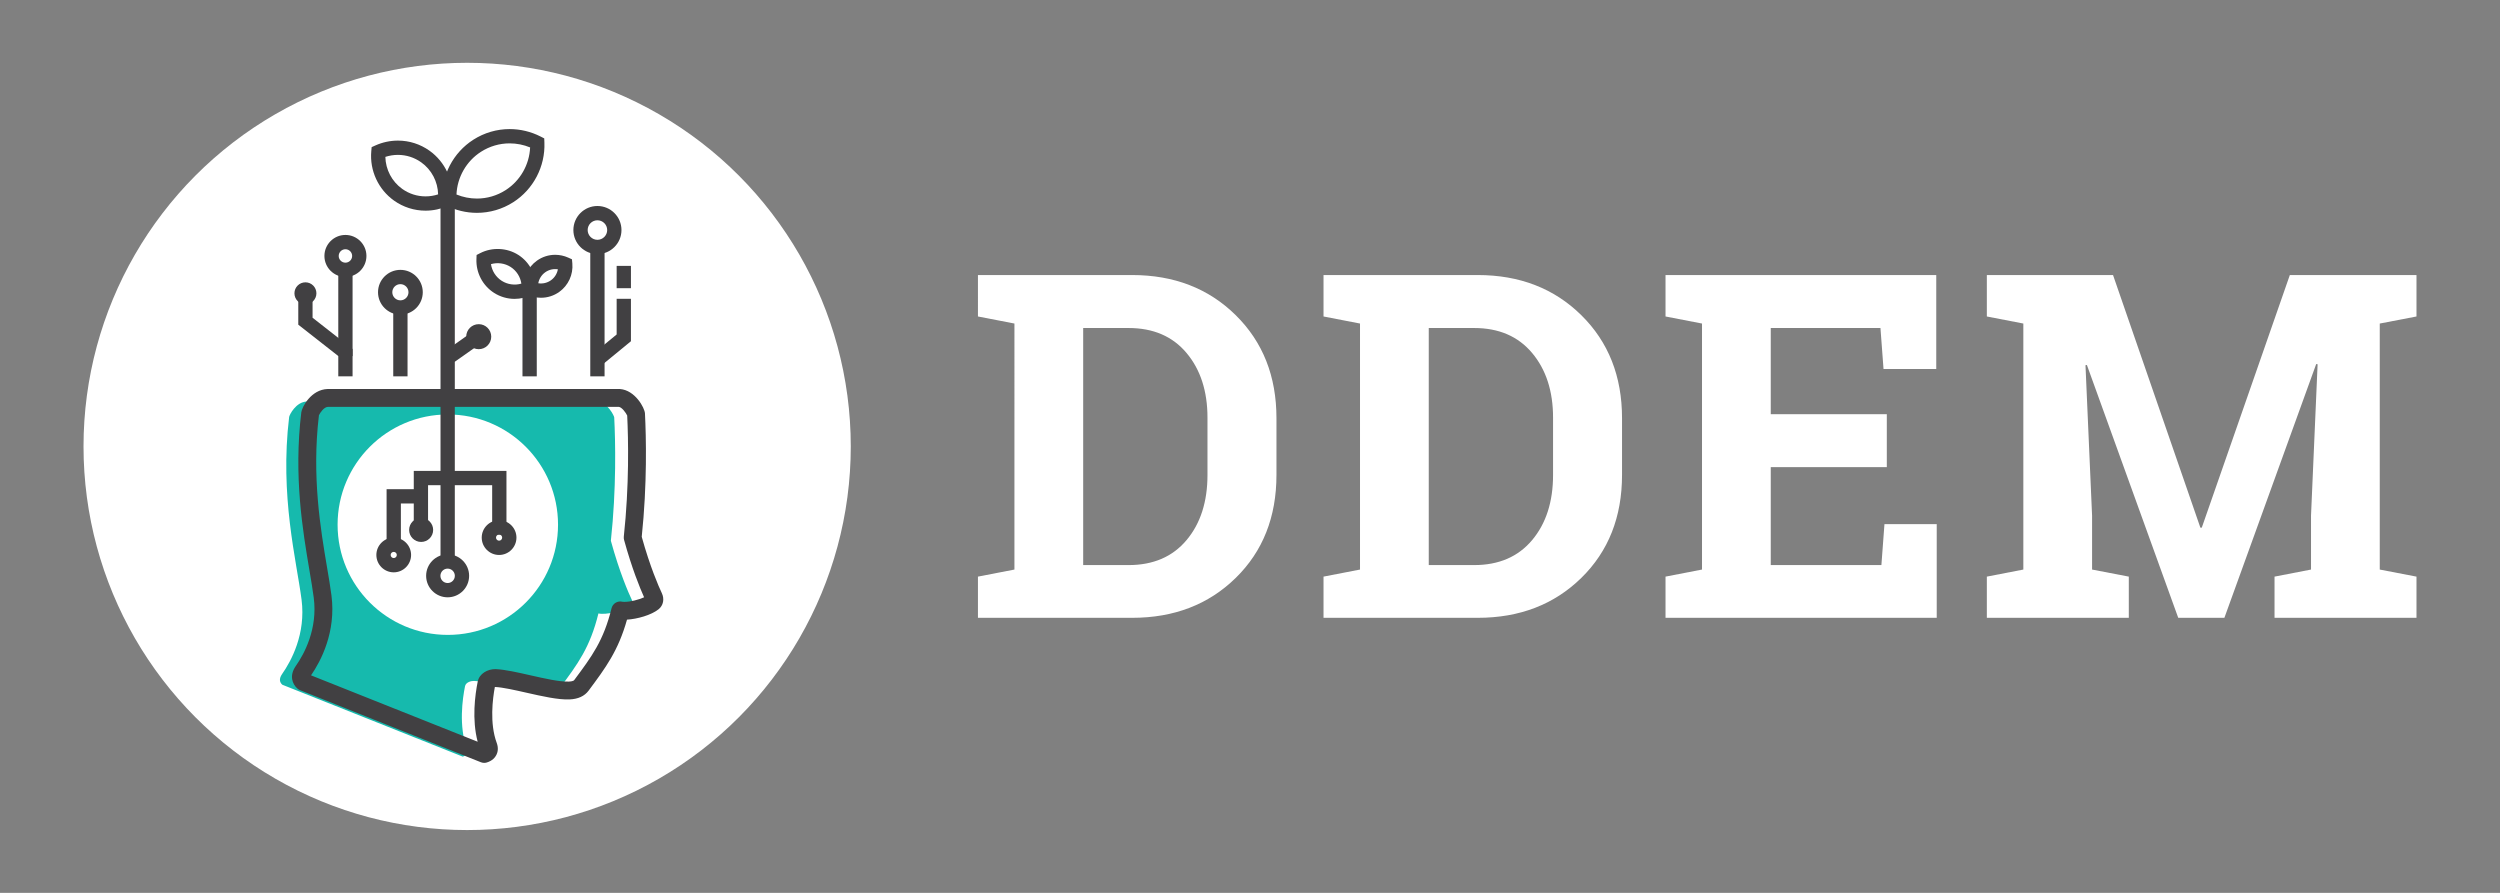 <!DOCTYPE svg PUBLIC "-//W3C//DTD SVG 1.1//EN" "http://www.w3.org/Graphics/SVG/1.1/DTD/svg11.dtd">
  <svg version="1.1" id="Layer_1" xmlns="http://www.w3.org/2000/svg" xmlns:xlink="http://www.w3.org/1999/xlink" x="0px" y="0px"
    width="100%" height="100%" viewBox="0 0 700 250" enable-background="new 0 0 700 250" xml:space="preserve"
    aria-labelledby="logoTitle logoDesc" role="img">
    <rect x="0" y="0" width="700" height="250" fill="#808080" stroke="none"/>
    <title id="logoTitle">Pathways Logo</title>
    <desc id="logoDesc">An illustrated head with ideas growing out of it.</desc>
    <g>
      <g>
        <g>
          <path fill="#FFFFFF" d="M317.001,77.012c11.734,0,21.401,3.747,29.004,11.239c7.603,7.493,11.404,17.105,11.404,28.839v15.887
				c0,11.777-3.802,21.39-11.404,28.839c-7.603,7.448-17.27,11.173-29.004,11.173h-43.176v-11.535l10.217-1.979V90.591
				l-10.217-1.978V77.012h10.217H317.001z M303.29,91.844v66.379h12.723c6.898,0,12.305-2.329,16.216-6.987
				c3.911-4.657,5.866-10.745,5.866-18.259v-16.019c0-7.426-1.955-13.469-5.866-18.128c-3.911-4.657-9.317-6.986-16.216-6.986
				H303.29z" />
        </g>
        <g>
          <path fill="#FFFFFF" d="M413.762,77.012c11.733,0,21.401,3.747,29.004,11.239c7.603,7.493,11.403,17.105,11.403,28.839v15.887
				c0,11.777-3.801,21.39-11.403,28.839c-7.603,7.448-17.271,11.173-29.004,11.173h-43.177v-11.535l10.218-1.979V90.591
				l-10.218-1.978V77.012h10.218H413.762z M400.051,91.844v66.379h12.722c6.899,0,12.305-2.329,16.217-6.987
				c3.91-4.657,5.866-10.745,5.866-18.259v-16.019c0-7.426-1.956-13.469-5.866-18.128c-3.912-4.657-9.317-6.986-16.217-6.986
				H400.051z" />
        </g>
        <g>
          <path fill="#FFFFFF" d="M528.309,130.801h-32.497v27.422h30.98l0.857-11.47h14.634v26.235h-75.938v-11.535l10.218-1.979V90.591
				l-10.218-1.978V77.012h10.218h65.588v26.301h-14.766l-0.857-11.469h-30.717v24.125h32.497V130.801z" />
        </g>
        <g>
          <path fill="#FFFFFF" d="M648.931,101.994l-0.395-0.065l-25.709,71.06h-12.92l-25.576-70.796l-0.395,0.065l1.846,42.122v15.095
				l10.283,1.979v11.535h-39.749v-11.535l10.218-1.979V90.591l-10.218-1.978V77.012h10.218h25.114l24.456,70.73h0.395l24.654-70.73
				h35.463v11.602l-10.283,1.978v68.884l10.283,1.979v11.535h-39.748v-11.535l10.217-1.979V144.38L648.931,101.994z" />
        </g>
      </g>
      <g>
        <g>
          <circle fill="#FFFFFF" cx="130.801" cy="125" r="107.417" />
        </g>
        <g>
          <g>
            <g>
              <g>
                <path fill="#16BAAD" d="M176.927,168.001c-0.939-1.99-3.438-7.664-5.885-16.582c1.586-14.713,1.273-27.944,0.941-34.554
							c-0.018-0.373-1.854-4.232-4.676-4.445H85.921c-3.057,0.096-4.887,3.753-4.959,4.334c-2.67,22.083,2.049,40.124,3.475,51.142
							c1.244,9.615-2.912,17.211-5.436,20.813c-1.033,1.478-0.605,2.427,0.053,3.018l50.518,20.13
							c1.043-0.314,1.602-1.029,1.164-2.206c-2.338-6.305-1.23-14.036-0.529-17.507c0.232-1.158,1.801-1.52,2.535-1.484
							c5.211,0.247,15.359,3.685,20.572,3.474c1.41-0.057,2.645-0.409,3.396-1.421c5.07-6.809,8.506-11.414,10.85-20.95
							c1.975,0.473,7.096-0.612,9.168-2.271C177.187,169.124,177.177,168.528,176.927,168.001z" />
              </g>
            </g>
          </g>
          <g>
            <g>
              <g>
                <path fill="#414042" d="M135.575,213.606c-0.315,0-0.629-0.06-0.925-0.178l-50.645-20.181
							c-0.274-0.109-0.527-0.266-0.746-0.463c-1.438-1.293-2.307-3.632-0.431-6.316c2.363-3.375,6.155-10.343,5.021-19.114
							c-0.29-2.233-0.712-4.733-1.201-7.627c-1.879-11.116-4.454-26.34-2.286-44.263c0.19-1.534,2.77-6.399,7.376-6.543
							l81.668-0.001c0.063,0,0.125,0.002,0.188,0.007c4.25,0.321,6.925,5.308,6.996,6.833c0.332,6.582,0.651,19.779-0.904,34.549
							c2.347,8.442,4.707,13.822,5.623,15.766c0.781,1.637,0.423,3.453-0.896,4.511c-2.081,1.665-6.018,2.747-8.852,2.915
							c-2.456,8.736-5.991,13.483-10.757,19.886c-1.147,1.537-2.933,2.354-5.327,2.451c-3.181,0.14-7.729-0.896-12.113-1.889
							c-3.244-0.734-6.598-1.494-8.73-1.595c-0.02,0.001-0.046,0.004-0.076,0.009c-0.604,3.221-1.51,10.17,0.527,15.663
							c0.553,1.492,0.256,2.637-0.091,3.333c-0.354,0.712-1.109,1.661-2.699,2.142C136.062,213.571,135.818,213.606,135.575,213.606
							z M87.091,189.096l46.655,18.591c-1.647-6.27-0.738-13.099,0.015-16.837c0.464-2.295,2.812-3.495,4.894-3.495
							c0.076,0,0.149,0.001,0.219,0.005c2.57,0.121,5.983,0.895,9.597,1.713c4.049,0.917,8.233,1.869,10.806,1.769
							c0.458-0.019,1.263-0.098,1.504-0.421c4.958-6.66,8.224-11.047,10.451-20.105c0.328-1.335,1.673-2.157,3.009-1.835
							c0.018,0.005,0.19,0.043,0.583,0.043c1.638,0,4.033-0.586,5.521-1.283c-1.192-2.659-3.427-8.129-5.604-16.062
							c-0.083-0.302-0.108-0.617-0.074-0.929c1.548-14.361,1.271-27.266,0.949-33.893c-0.375-0.803-1.467-2.304-2.334-2.436H91.817
							c-1.108,0.036-2.229,1.693-2.516,2.357c-2.036,17.109,0.456,31.845,2.277,42.617c0.478,2.822,0.928,5.489,1.23,7.819
							C94.132,176.952,89.875,185.045,87.091,189.096z" />
              </g>
            </g>
          </g>
          <g>
            <circle fill="#FFFFFF" cx="125.387" cy="146.91" r="30.862" />
          </g>
          <g>
            <g>
              <path fill="#414042" d="M125.335,167.248c-3.318,0-6.018-2.699-6.018-6.018s2.7-6.018,6.018-6.018
						c3.319,0,6.02,2.699,6.02,6.018S128.654,167.248,125.335,167.248z M125.335,159.213c-1.112,0-2.018,0.905-2.018,2.018
						s0.905,2.018,2.018,2.018c1.114,0,2.02-0.905,2.02-2.018S126.449,159.213,125.335,159.213z" />
            </g>
            <g>
              <polygon fill="#414042" points="141.808,149.665 137.808,149.665 137.808,135.854 119.856,135.854 119.856,145.956 
						115.856,145.956 115.856,131.854 141.808,131.854 					" />
            </g>
            <g>
              <path fill="#414042" d="M139.745,155.391c-2.682,0-4.863-2.182-4.863-4.862c0-2.682,2.182-4.863,4.863-4.863
						c2.681,0,4.861,2.182,4.861,4.863C144.606,153.209,142.426,155.391,139.745,155.391z M139.745,149.665
						c-0.476,0-0.863,0.388-0.863,0.863s0.387,0.862,0.863,0.862c0.475,0,0.861-0.387,0.861-0.862S140.22,149.665,139.745,149.665z"
              />
            </g>
            <g>
              <circle fill="#414042" cx="117.919" cy="148.38" r="3.363" />
            </g>
            <g>
              <polygon fill="#414042" points="112.245,152.528 108.245,152.528 108.245,136.974 116.919,136.974 116.919,140.974 
						112.245,140.974 					" />
            </g>
            <g>
              <path fill="#414042" d="M110.245,160.254c-2.682,0-4.863-2.182-4.863-4.863c0-2.681,2.182-4.862,4.863-4.862
						c2.681,0,4.861,2.182,4.861,4.862C115.106,158.072,112.926,160.254,110.245,160.254z M110.245,154.528
						c-0.476,0-0.863,0.387-0.863,0.862s0.387,0.863,0.863,0.863c0.475,0,0.861-0.388,0.861-0.863S110.72,154.528,110.245,154.528z"
              />
            </g>
          </g>
          <g>
            <rect x="123.345" y="52.019" fill="#414042" width="4" height="104.2" />
          </g>
          <g>
            <g>
              <path fill="#414042" d="M119.157,58.986L119.157,58.986c-3.181,0-6.236-0.977-8.836-2.824c-4.4-3.128-6.838-8.416-6.363-13.798
						l0.103-1.167l1.068-0.48c1.961-0.882,4.136-1.349,6.289-1.349c3.18,0,6.235,0.977,8.835,2.824
						c4.4,3.128,6.838,8.416,6.363,13.798l-0.103,1.167l-1.068,0.48C123.483,58.52,121.309,58.986,119.157,58.986z M107.901,43.927
						c0.072,3.542,1.821,6.901,4.737,8.975c1.919,1.364,4.173,2.084,6.518,2.084h0c1.188,0,2.383-0.191,3.516-0.56
						c-0.072-3.542-1.821-6.901-4.737-8.975c-1.919-1.364-4.173-2.084-6.518-2.084C110.23,43.367,109.034,43.558,107.901,43.927z"
              />
            </g>
          </g>
          <g>
            <g>
              <path fill="#414042" d="M133.537,59.597C133.536,59.597,133.536,59.597,133.537,59.597c-2.988,0-5.973-0.717-8.632-2.075
						l-1.043-0.533l-0.046-1.17c-0.261-6.693,3.078-13.09,8.714-16.695c3.052-1.951,6.571-2.982,10.178-2.982
						c2.988,0,5.974,0.717,8.635,2.075l1.044,0.533l0.045,1.171c0.259,6.694-3.082,13.09-8.718,16.693
						C140.663,58.566,137.143,59.597,133.537,59.597z M127.814,54.462c1.809,0.745,3.765,1.135,5.722,1.135
						c2.842,0,5.616-0.813,8.022-2.353c4.107-2.625,6.668-7.131,6.874-11.966c-1.81-0.746-3.767-1.136-5.725-1.136
						c-2.842,0-5.616,0.813-8.023,2.352C130.578,45.121,128.018,49.627,127.814,54.462z" />
            </g>
          </g>
          <g>
            <rect x="146.294" y="78.819" fill="#414042" width="4" height="26.558" />
          </g>
          <g>
            <g>
              <path fill="#414042" d="M151.474,83.372c-1.242,0-2.498-0.269-3.629-0.778l-1.068-0.48l-0.104-1.167
						c-0.276-3.11,1.132-6.165,3.676-7.971c1.5-1.067,3.265-1.631,5.103-1.631c1.243,0,2.498,0.269,3.63,0.779l1.068,0.48
						l0.104,1.167c0.276,3.109-1.132,6.163-3.675,7.971C155.075,82.808,153.311,83.372,151.474,83.372z M150.716,79.312
						c1.246,0.198,2.516-0.101,3.545-0.832c1.036-0.736,1.727-1.852,1.949-3.076c-1.244-0.194-2.516,0.101-3.544,0.832
						C151.629,76.972,150.938,78.087,150.716,79.312z" />
            </g>
          </g>
          <g>
            <g>
              <path fill="#414042" d="M144.083,83.686c-2.04,0-4.029-0.583-5.754-1.687c-3.185-2.036-5.073-5.651-4.927-9.435l0.045-1.171
						l1.044-0.533c3.321-1.694,7.481-1.502,10.633,0.512c3.186,2.037,5.073,5.652,4.927,9.436l-0.045,1.171l-1.044,0.533
						C147.459,83.28,145.772,83.686,144.083,83.686z M137.468,73.962c0.284,1.898,1.375,3.618,3.016,4.667
						c1.626,1.04,3.663,1.322,5.502,0.781c-0.284-1.898-1.375-3.619-3.016-4.668C141.345,73.703,139.307,73.421,137.468,73.962z"
              />
            </g>
          </g>
          <g>
            <rect x="165.278" y="69.146" fill="#414042" width="4" height="36.23" />
          </g>
          <g>
            <polygon fill="#414042" points="98.72,105.377 94.72,105.377 94.72,99.688 83.519,90.912 83.519,82.281 87.519,82.281 
					87.519,88.965 98.72,97.74 				" />
          </g>
          <g>
            <rect x="110.11" y="85.771" fill="#414042" width="4" height="19.605" />
          </g>
          <g>
            <rect x="94.72" y="75.791" fill="#414042" width="4" height="23.923" />
          </g>
          <g>
            <polygon fill="#414042" points="168.547,102.206 166.01,99.114 172.663,93.654 172.663,83.672 176.663,83.672 176.663,95.545 
									" />
          </g>
          <g>
            <rect x="172.663" y="74.447" fill="#414042" width="4" height="6.249" />
          </g>
          <g>
            <path fill="#414042" d="M112.11,88.096c-3.455,0-6.266-2.811-6.266-6.267s2.811-6.267,6.266-6.267s6.266,2.811,6.266,6.267
					S115.565,88.096,112.11,88.096z M112.11,79.562c-1.25,0-2.266,1.017-2.266,2.267s1.016,2.267,2.266,2.267
					s2.266-1.017,2.266-2.267S113.36,79.562,112.11,79.562z" />
          </g>
          <g>
            <circle fill="#414042" cx="134.045" cy="94.27" r="3.503" />
          </g>
          <g>
            <path fill="#414042" d="M167.278,71.146c-3.712,0-6.732-3.021-6.732-6.734c0-3.713,3.02-6.733,6.732-6.733
					c3.713,0,6.734,3.021,6.734,6.733C174.013,68.125,170.992,71.146,167.278,71.146z M167.278,61.679
					c-1.507,0-2.732,1.226-2.732,2.733c0,1.508,1.226,2.734,2.732,2.734c1.508,0,2.734-1.227,2.734-2.734
					C170.013,62.905,168.786,61.679,167.278,61.679z" />
          </g>
          <g>
            <circle fill="#414042" cx="85.519" cy="82.127" r="3.076" />
          </g>
          <g>
            <path fill="#414042" d="M96.718,77.548c-3.243,0-5.881-2.639-5.881-5.882c0-3.243,2.638-5.881,5.881-5.881
					c3.244,0,5.883,2.638,5.883,5.881C102.601,74.909,99.961,77.548,96.718,77.548z M96.718,69.785
					c-1.037,0-1.881,0.844-1.881,1.881c0,1.038,0.844,1.882,1.881,1.882c1.038,0,1.883-0.844,1.883-1.882
					C98.601,70.629,97.756,69.785,96.718,69.785z" />
          </g>
          <g>

            <rect x="128.946" y="90.462" transform="matrix(0.576 0.817 -0.817 0.576 134.239 -66.178)" fill="#414042" width="4"
              height="11.835" />
          </g>
        </g>
      </g>
    </g>
  </svg>